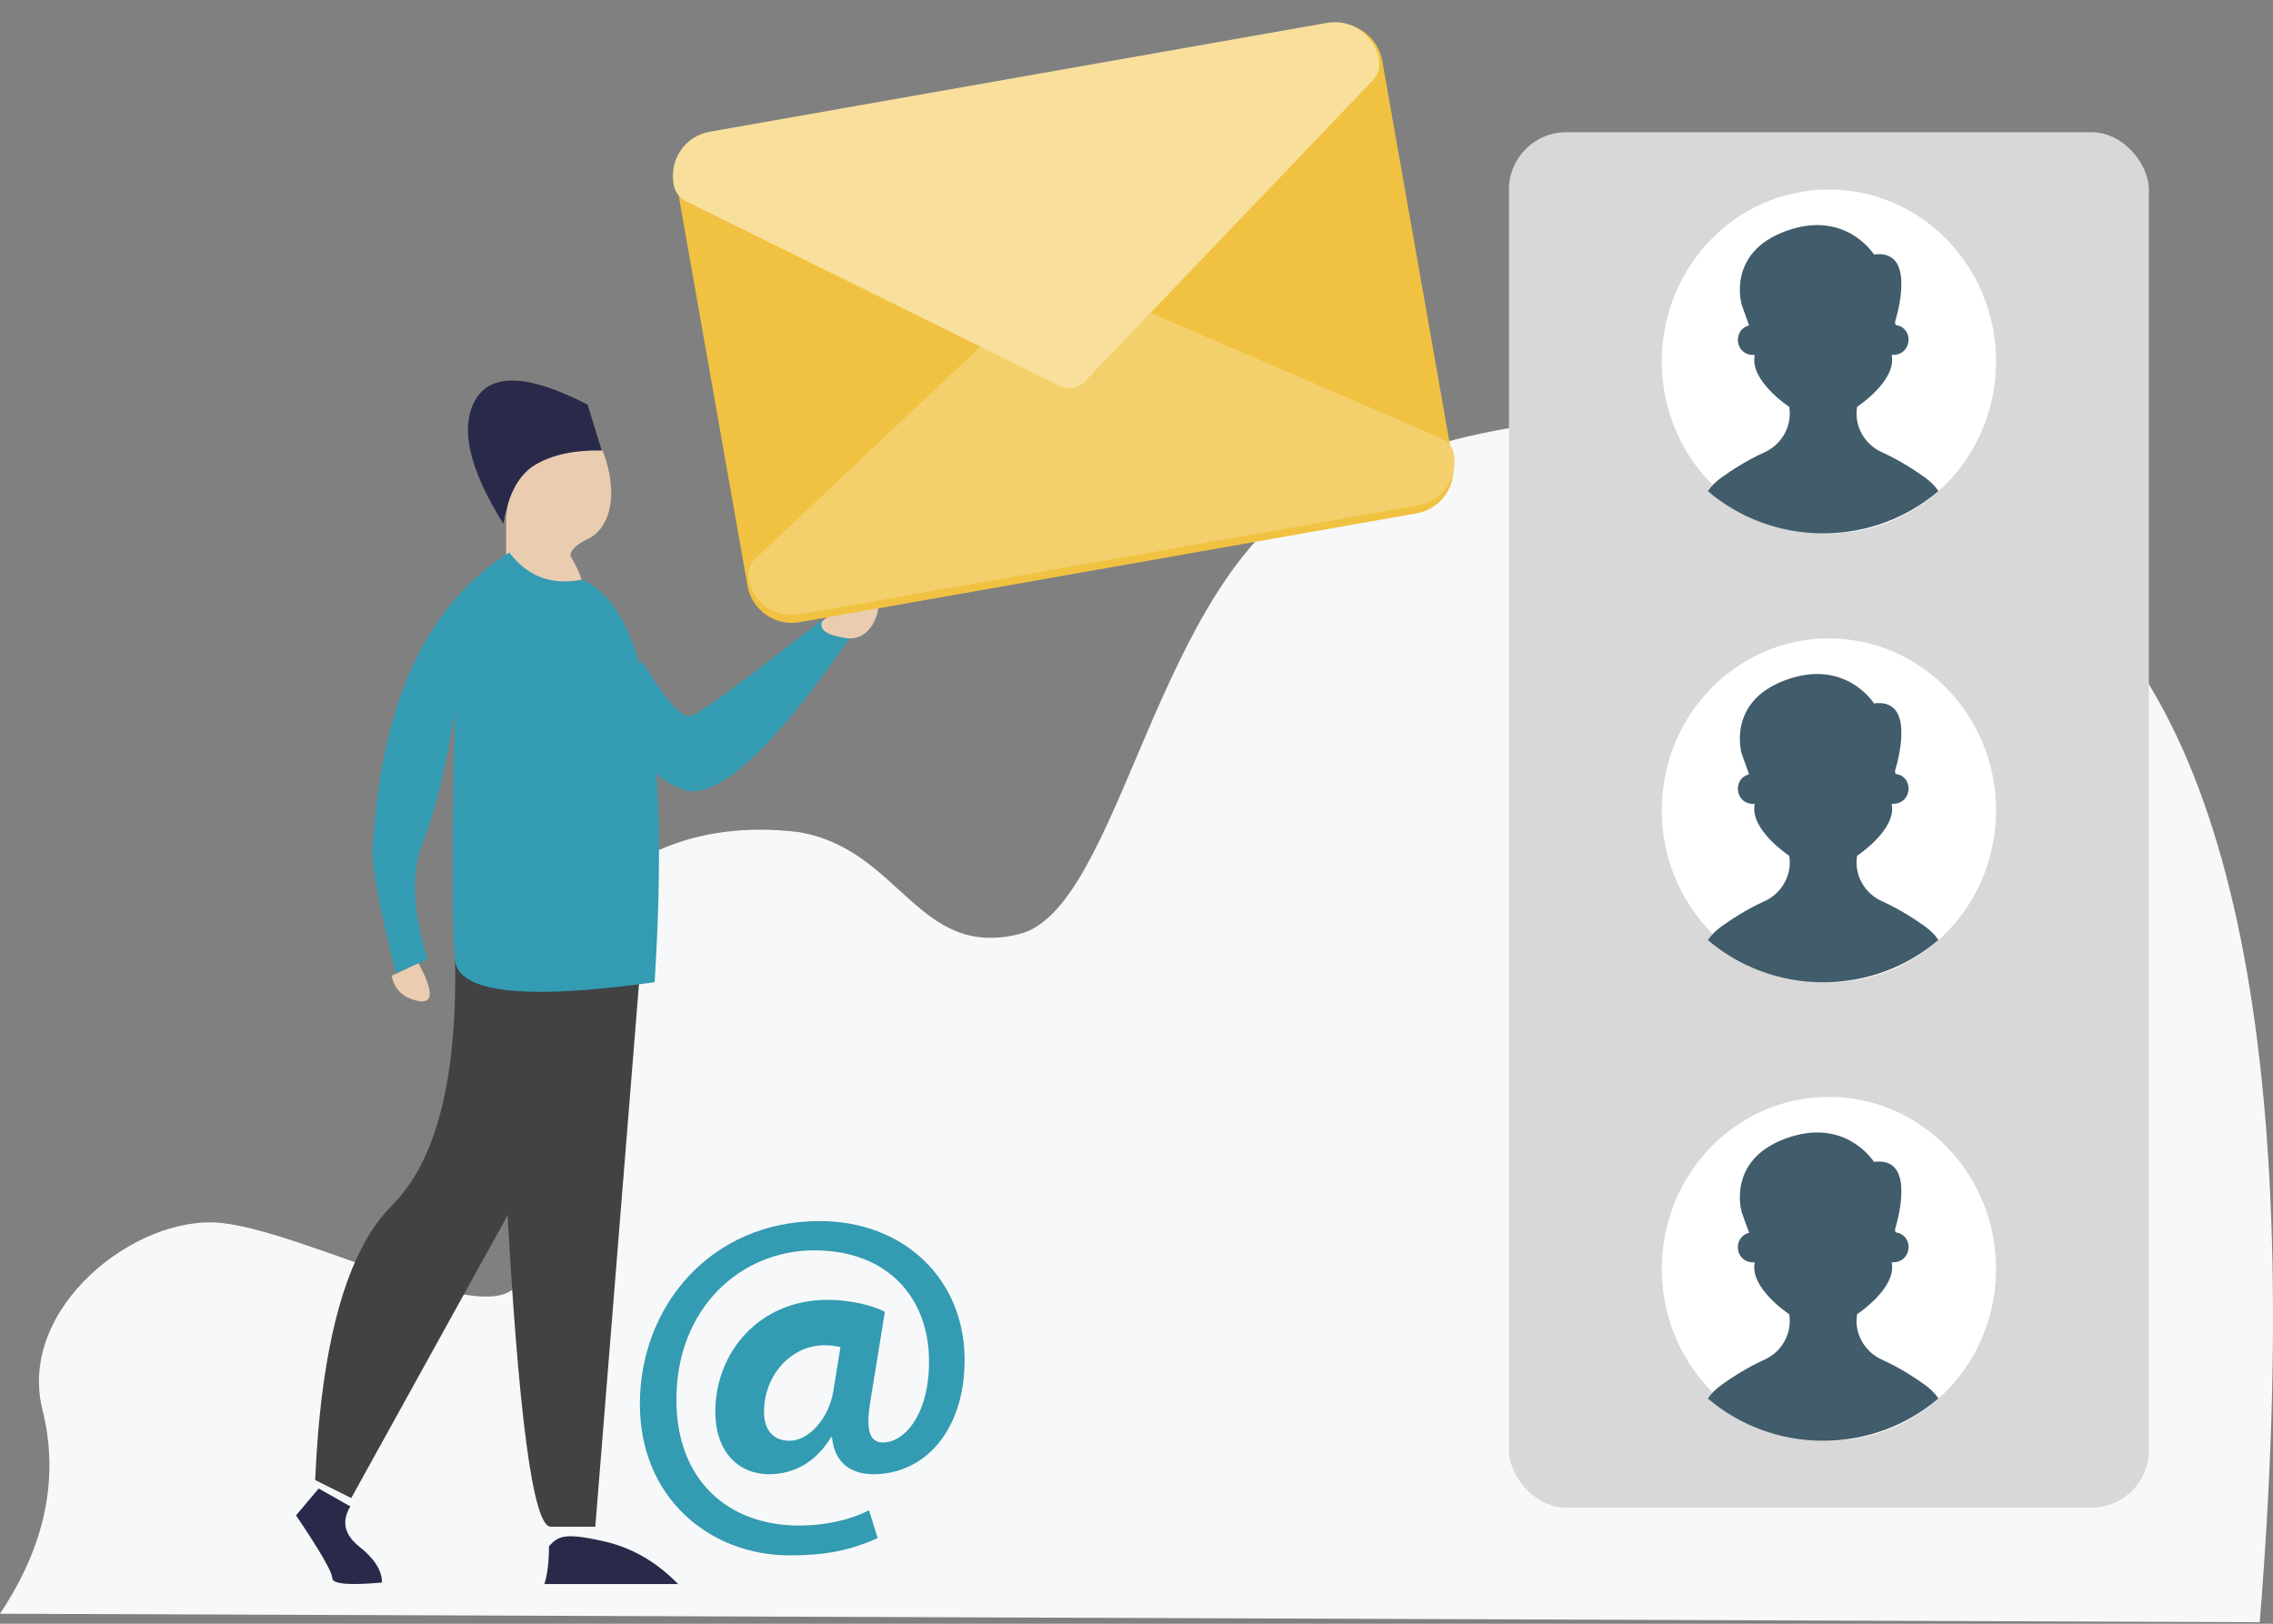 <?xml version="1.0" encoding="UTF-8"?>
<svg viewBox="0 0 238 170" version="1.1" xmlns="http://www.w3.org/2000/svg" xmlns:xlink="http://www.w3.org/1999/xlink">
    <rect x="0" y="0" width="238" height="170" fill="#808080" stroke="none"/>
    <title>Group 41</title>
    <g id="Newsletter-Mockup" stroke="none" stroke-width="1" fill="none" fill-rule="evenodd">
        <g id="Group-41">
            <path d="M0,168.952 C4.744,161.836 6.227,154.72 4.448,147.604 C1.779,136.929 14.232,127.145 23.127,128.034 C32.023,128.924 51.592,139.598 54.261,134.261 C56.929,128.924 50.702,116.47 52.481,110.244 C54.261,104.017 61.377,84.448 83.615,87.116 C94.289,88.895 96.068,100.459 106.742,97.79 C117.416,95.122 120.974,60.431 137.875,51.535 C154.776,42.64 185.02,37.303 214.374,59.541 C233.943,74.366 241.356,111.133 236.611,169.842 L0,168.952 Z" id="Path-2-Copy" fill="#F7F8F9"></path>
            <g id="Group-14" transform="translate(31, 39.842)">
                <path d="M22,19.289 L22,14.225 C22.641,8.394 26.005,6.093 32.092,7.32 C34.015,12.384 32.573,15.606 30.65,16.527 C29.369,17.141 28.728,17.755 28.728,18.369 C30.437,21.204 30.437,22.738 28.728,22.972 C27.019,23.206 24.777,21.978 22,19.289 Z" id="Path-16" fill="#EACDB0"></path>
                <path d="M35,26.926 C43.22,38.8 49.069,44.096 52.546,42.812 C53.495,42.331 54.443,42.331 56.814,39.442 C58.395,37.517 58.395,34.147 56.814,29.333 C54.285,33.505 52.546,35.431 51.598,35.11 C50.649,34.789 46.065,31.419 37.845,25 L35,26.926 Z" id="Path-3-Copy" fill="#339BB2" transform="translate(46.5, 34) scale(-1, 1) translate(-46.5, -34) "></path>
                <path d="M26.667,120 L22,62 L36,84.634 C34.756,108.211 33.2,120 31.333,120 C29.467,120 27.911,120 26.667,120 Z" id="Path-4-Copy" fill="#404244" transform="translate(29, 91) scale(-1, 1) translate(-29, -91) "></path>
                <path d="M21.361,60 C21.046,72.876 23.25,81.669 27.972,86.38 C32.694,91.091 35.37,100.669 36,115.116 L32.222,117 L2,62.355 L21.361,60 Z" id="Path-6-Copy" fill="#404244" transform="translate(19, 88.5) scale(-1, 1) translate(-19, -88.5) "></path>
                <path d="M26,126 C28.253,123.688 30.828,122.201 33.724,121.54 C38.069,120.549 38.552,121.045 39.517,122.036 C39.517,123.688 39.678,125.009 40,126 L26,126 Z" id="Path-9-Copy" fill="#292949" transform="translate(33, 123.5) scale(-1, 1) translate(-33, -123.5) "></path>
                <path d="M0,125.844 C0,124.594 0.789,123.344 2.368,122.094 C3.947,120.844 4.263,119.438 3.316,117.875 L6.632,116 L9,118.812 C6.474,122.562 5.211,124.75 5.211,125.375 C5.211,126 3.474,126.156 0,125.844 Z" id="Path-10-Copy" fill="#292949" transform="translate(4.5, 121) scale(-1, 1) translate(-4.5, -121) "></path>
                <path d="M8.457,62.997 C6.872,37.736 9.408,23.684 16.064,20.842 C19.233,21.473 21.768,20.526 23.67,18 C32.227,23.368 36.981,33.473 37.932,48.314 C38.249,49.893 37.457,54.471 35.555,62.05 L32.227,60.629 C33.812,55.576 33.97,51.471 32.703,48.314 C31.435,45.156 30.326,40.577 29.375,34.578 C29.692,48.472 29.692,57.155 29.375,60.629 C29.058,64.102 22.085,64.892 8.457,62.997 Z" id="Path-2-Copy-2" fill="#339BB2" transform="translate(23, 41) scale(-1, 1) translate(-23, -41) "></path>
                <path d="M21.707,15 C18.112,9.242 17.132,4.924 18.766,2.045 C20.4,-0.833 24.321,-0.673 30.53,2.525 L32,7.323 C29.21,7.264 26.922,7.744 25.138,8.763 C23.354,9.781 22.21,11.861 21.707,15 Z" id="Path-21" fill="#292949"></path>
                <path d="M10,62.32 C10.314,63.787 11.255,64.667 12.824,64.96 C14.392,65.253 14.392,63.933 12.824,61 L10,62.32 Z" id="Path-24" fill="#EACDB0"></path>
                <path d="M55.072,25.22 C58.099,22.596 59.949,21.576 60.622,22.159 C61.631,23.034 60.622,27.407 57.595,26.969 C55.577,26.678 54.736,26.095 55.072,25.22 Z" id="Path-25" fill="#EACDB0"></path>
            </g>
            <g id="email-copy" transform="translate(111.539, 33.5) rotate(-10) translate(-111.539, -33.5) translate(73.039, 7)" fill-rule="nonzero">
                <path d="M71.215,52.83 L5.59,52.83 C3.002,52.83 0.902,50.712 0.902,48.102 L0.902,5.557 C0.902,2.947 3.002,0.83 5.59,0.83 L71.215,0.83 C73.802,0.83 75.902,2.947 75.902,5.557 L75.902,48.102 C75.902,50.712 73.802,52.83 71.215,52.83 Z" id="Path" fill="#F1C241"></path>
                <path d="M71.448,52.025 L5.823,52.025 C3.193,52.025 1.135,49.999 1.135,47.41 C1.135,46.676 1.491,45.983 2.091,45.55 L37.248,22.473 C37.66,22.173 38.148,22.025 38.635,22.025 C39.123,22.025 39.61,22.173 40.023,22.473 L75.179,45.55 C75.779,45.983 76.135,46.676 76.135,47.41 C76.135,49.999 74.077,52.025 71.448,52.025 Z" id="Path" fill="#F4D06C"></path>
                <path d="M70.895,0.627 L5.27,0.627 C2.64,0.627 0.582,2.731 0.582,5.421 C0.582,6.183 0.938,6.902 1.538,7.352 L36.713,33.177 C37.529,33.776 38.631,33.776 39.446,33.177 L74.621,7.352 C75.226,6.902 75.582,6.183 75.582,5.421 C75.582,2.731 73.524,0.627 70.895,0.627 Z" id="Path" fill="#F8DF9B"></path>
            </g>
            <rect id="Rectangle" fill="#D8D8D8" x="158" y="13.842" width="67" height="144" rx="6"></rect>
            <path d="M91.896,161.031 C88.879,162.389 86.263,162.842 82.692,162.842 C74.343,162.842 67,156.857 67,147.001 C67,136.743 74.444,127.842 85.811,127.842 C94.663,127.842 101,133.927 101,142.375 C101,149.717 96.876,154.343 91.444,154.343 C89.08,154.343 87.37,153.136 87.119,150.471 L87.018,150.471 C85.459,153.036 83.196,154.343 80.53,154.343 C77.261,154.343 74.897,151.929 74.897,147.805 C74.897,141.67 79.424,136.088 86.666,136.088 C88.879,136.088 91.393,136.642 92.651,137.346 L91.143,146.649 C90.64,149.615 90.992,150.974 92.4,151.024 C94.563,151.074 97.278,148.308 97.278,142.525 C97.278,135.988 93.054,130.908 85.257,130.908 C77.563,130.908 70.823,136.943 70.823,146.548 C70.823,154.946 76.204,159.723 83.699,159.723 C86.264,159.723 88.98,159.17 90.991,158.114 L91.896,161.031 Z M88,141.038 C87.57,140.94 87.033,140.842 86.335,140.842 C82.793,140.842 80,144.028 80,147.802 C80,149.665 80.913,150.842 82.685,150.842 C84.671,150.842 86.765,148.538 87.248,145.694 L88,141.038 Z" id="Shape" fill="#339BB2" fill-rule="nonzero"></path>
            <g id="user-(1)-copy" transform="translate(174, 19.842)" fill-rule="nonzero">
                <path d="M17.5,0 C7.834,0 0,8.057 0,18 C0,23.365 2.281,28.183 5.905,31.486 C8.998,34.292 13.056,36 17.5,36 C21.951,36 26.009,34.292 29.095,31.479 C32.719,28.183 35,23.365 35,18 C35,8.057 27.166,0 17.5,0 Z" id="Path" fill="#FFFFFF"></path>
                <path d="M27.539,30.137 C26.607,29.464 24.915,28.345 23.073,27.519 C21.23,26.699 20.148,24.775 20.442,22.837 C20.442,22.809 20.449,22.781 20.456,22.747 C20.456,22.747 24.65,19.996 24.069,17.315 C24.069,17.315 24.198,17.322 24.392,17.308 C26.241,17.141 26.356,14.474 24.528,14.189 C24.514,14.189 24.492,14.182 24.478,14.182 L24.42,13.89 C24.98,11.994 26.342,6.25 22.22,6.805 C22.22,6.805 19.259,2.061 13,4.346 C6.735,6.625 8.369,12.064 8.369,12.064 L9.143,14.231 C7.459,14.634 7.616,17.155 9.409,17.315 C9.602,17.329 9.738,17.322 9.738,17.322 C9.15,20.003 13.344,22.754 13.344,22.754 C13.351,22.788 13.351,22.816 13.359,22.844 C13.645,24.782 12.563,26.706 10.728,27.526 C8.878,28.352 7.193,29.478 6.261,30.144 C5.702,30.54 5.208,31.02 4.828,31.582 C8.054,34.326 12.276,36 16.9,36 C21.531,36 25.754,34.326 28.966,31.568 C28.593,31.013 28.098,30.533 27.539,30.137 Z" id="Path" fill="#415C6B"></path>
            </g>
            <g id="user-(1)-copy-4" transform="translate(174, 66.842)" fill-rule="nonzero">
                <path d="M17.5,0 C7.834,0 0,8.057 0,18 C0,23.365 2.281,28.183 5.905,31.486 C8.998,34.292 13.056,36 17.5,36 C21.951,36 26.009,34.292 29.095,31.479 C32.719,28.183 35,23.365 35,18 C35,8.057 27.166,0 17.5,0 Z" id="Path" fill="#FFFFFF"></path>
                <path d="M27.539,30.137 C26.607,29.464 24.915,28.345 23.073,27.519 C21.23,26.699 20.148,24.775 20.442,22.837 C20.442,22.809 20.449,22.781 20.456,22.747 C20.456,22.747 24.65,19.996 24.069,17.315 C24.069,17.315 24.198,17.322 24.392,17.308 C26.241,17.141 26.356,14.474 24.528,14.189 C24.514,14.189 24.492,14.182 24.478,14.182 L24.42,13.89 C24.98,11.994 26.342,6.25 22.22,6.805 C22.22,6.805 19.259,2.061 13,4.346 C6.735,6.625 8.369,12.064 8.369,12.064 L9.143,14.231 C7.459,14.634 7.616,17.155 9.409,17.315 C9.602,17.329 9.738,17.322 9.738,17.322 C9.15,20.003 13.344,22.754 13.344,22.754 C13.351,22.788 13.351,22.816 13.359,22.844 C13.645,24.782 12.563,26.706 10.728,27.526 C8.878,28.352 7.193,29.478 6.261,30.144 C5.702,30.54 5.208,31.02 4.828,31.582 C8.054,34.326 12.276,36 16.9,36 C21.531,36 25.754,34.326 28.966,31.568 C28.593,31.013 28.098,30.533 27.539,30.137 Z" id="Path" fill="#415C6B"></path>
            </g>
            <g id="user-(1)-copy-2" transform="translate(174, 114.842)" fill-rule="nonzero">
                <path d="M17.5,0 C7.834,0 0,8.057 0,18 C0,23.365 2.281,28.183 5.905,31.486 C8.998,34.292 13.056,36 17.5,36 C21.951,36 26.009,34.292 29.095,31.479 C32.719,28.183 35,23.365 35,18 C35,8.057 27.166,0 17.5,0 Z" id="Path" fill="#FFFFFF"></path>
                <path d="M27.539,30.137 C26.607,29.464 24.915,28.345 23.073,27.519 C21.23,26.699 20.148,24.775 20.442,22.837 C20.442,22.809 20.449,22.781 20.456,22.747 C20.456,22.747 24.65,19.996 24.069,17.315 C24.069,17.315 24.198,17.322 24.392,17.308 C26.241,17.141 26.356,14.474 24.528,14.189 C24.514,14.189 24.492,14.182 24.478,14.182 L24.42,13.89 C24.98,11.994 26.342,6.25 22.22,6.805 C22.22,6.805 19.259,2.061 13,4.346 C6.735,6.625 8.369,12.064 8.369,12.064 L9.143,14.231 C7.459,14.634 7.616,17.155 9.409,17.315 C9.602,17.329 9.738,17.322 9.738,17.322 C9.15,20.003 13.344,22.754 13.344,22.754 C13.351,22.788 13.351,22.816 13.359,22.844 C13.645,24.782 12.563,26.706 10.728,27.526 C8.878,28.352 7.193,29.478 6.261,30.144 C5.702,30.54 5.208,31.02 4.828,31.582 C8.054,34.326 12.276,36 16.9,36 C21.531,36 25.754,34.326 28.966,31.568 C28.593,31.013 28.098,30.533 27.539,30.137 Z" id="Path" fill="#415C6B"></path>
            </g>
        </g>
    </g>
</svg>
